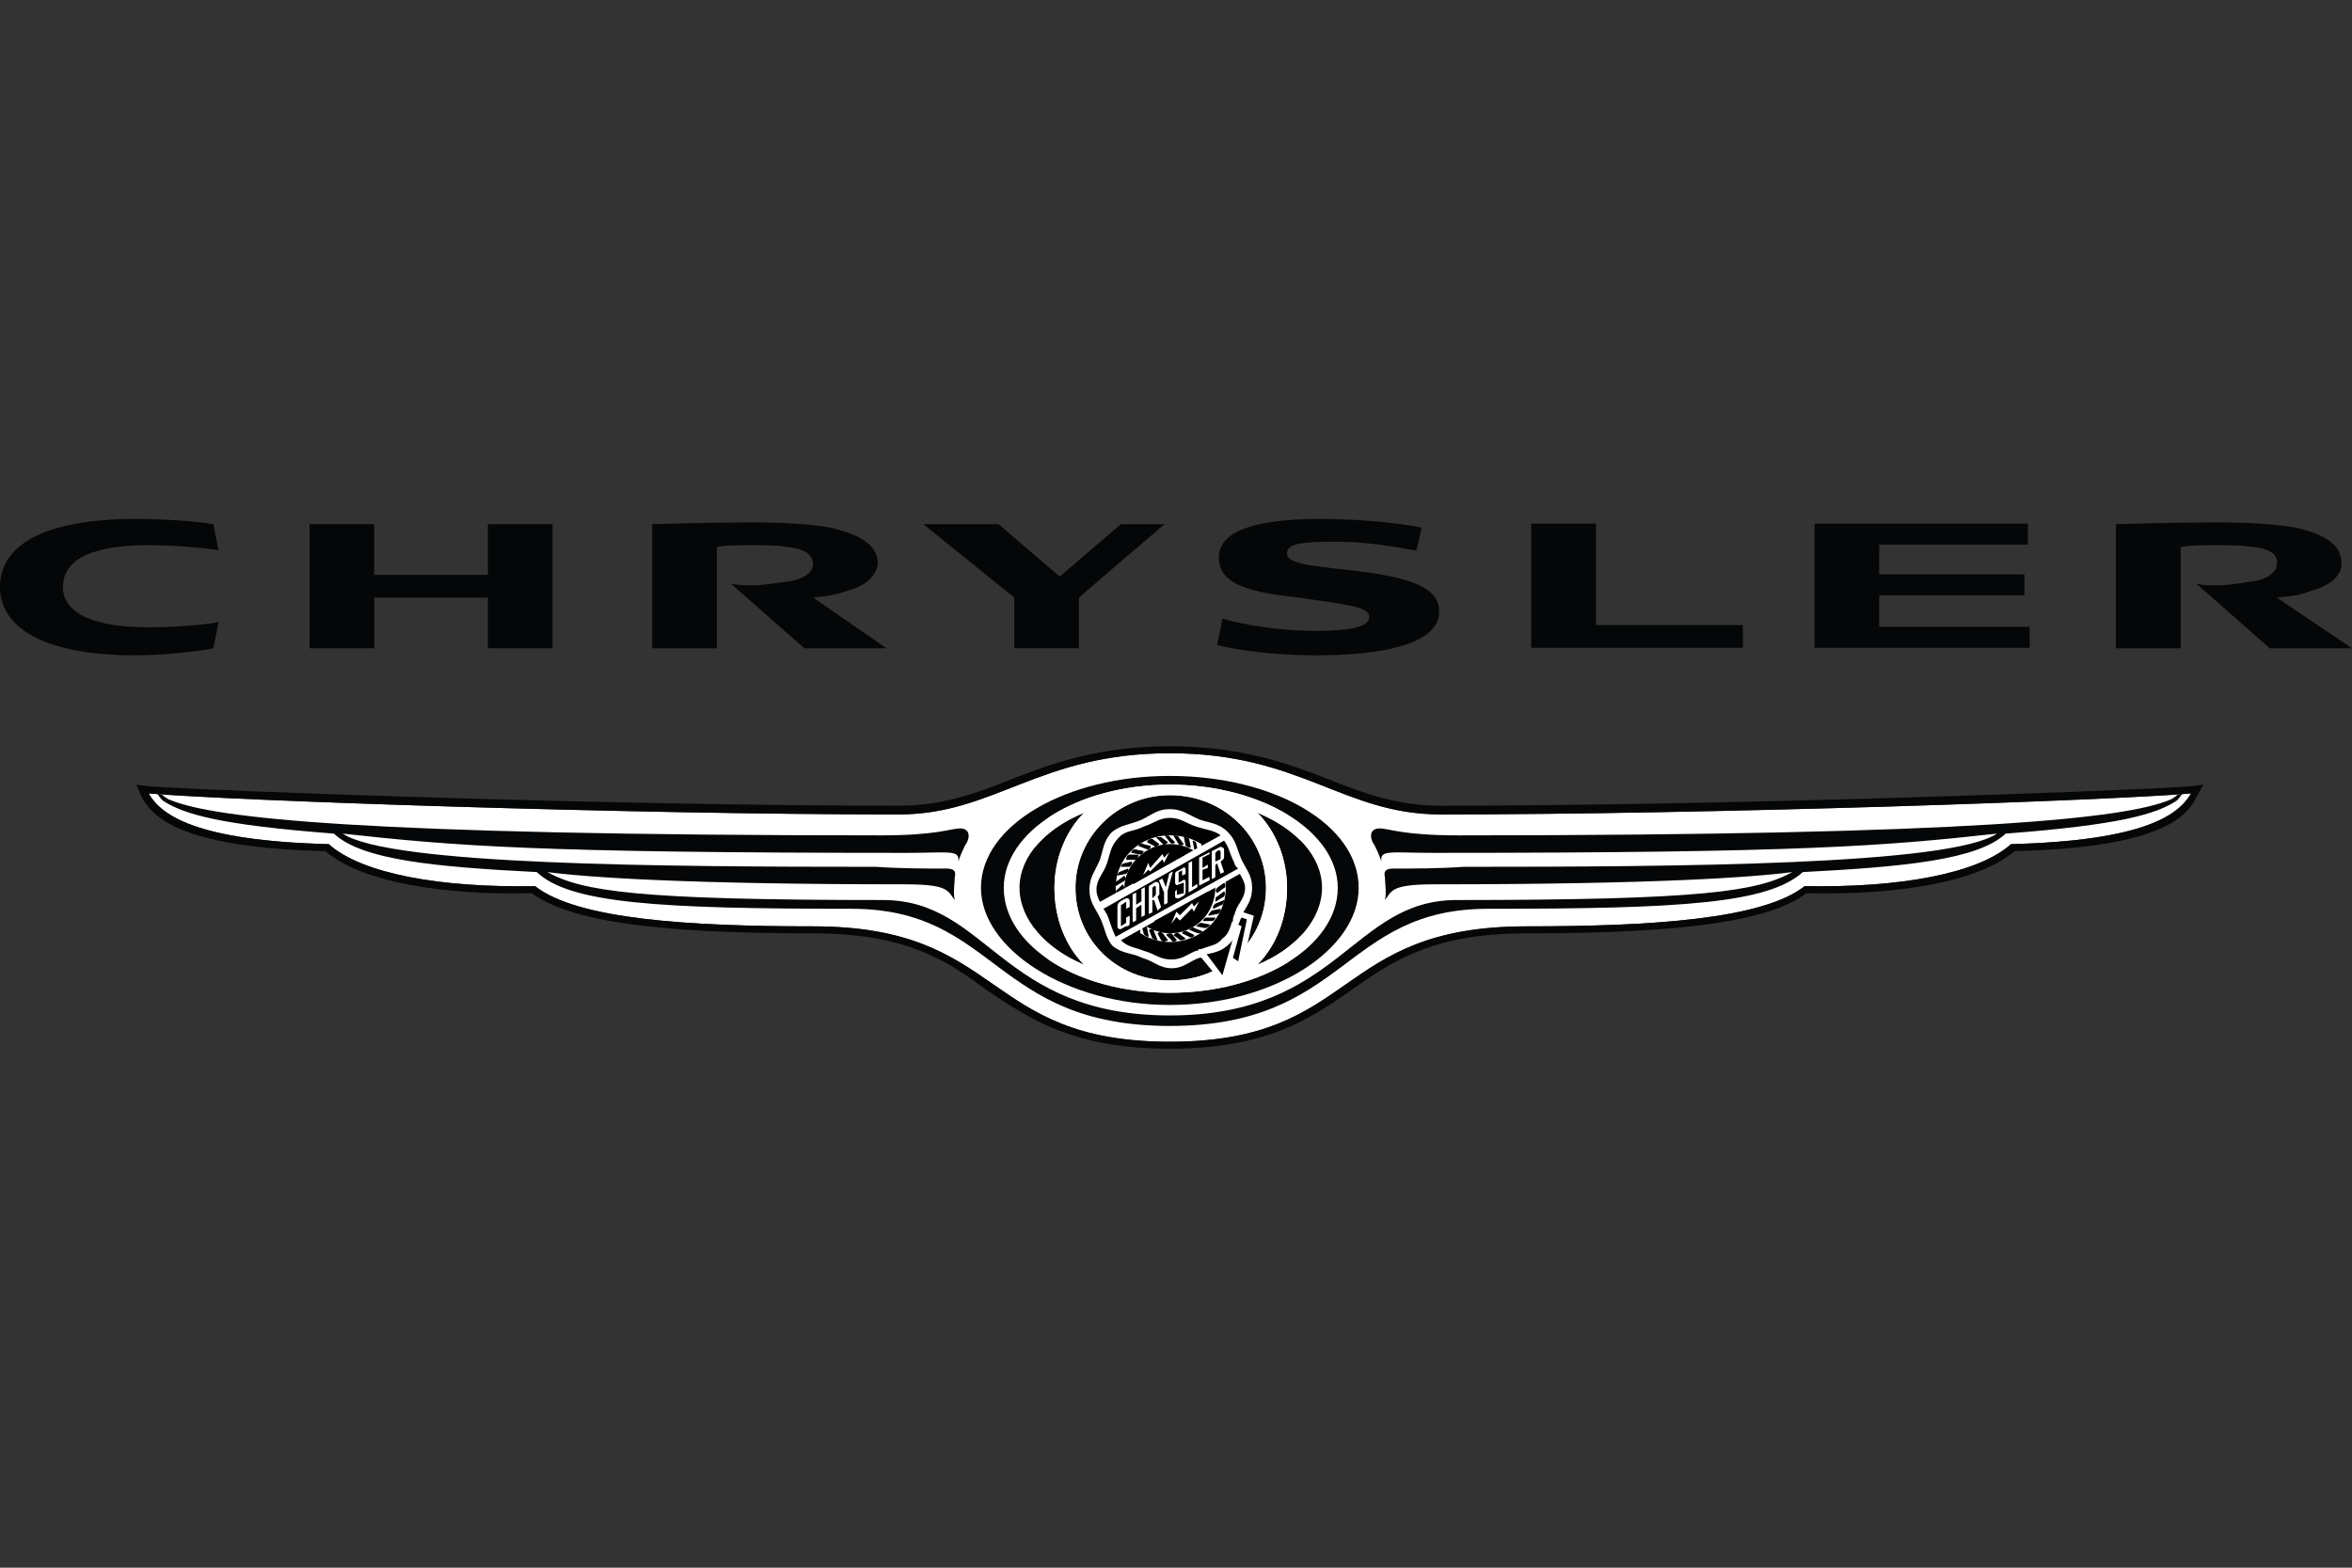 <?xml version="1.0" encoding="UTF-8" standalone="no"?>
<!-- Created with Inkscape (http://www.inkscape.org/) -->
<svg id="svg2" xmlns:rdf="http://www.w3.org/1999/02/22-rdf-syntax-ns#" xmlns="http://www.w3.org/2000/svg" height="45" width="67.5" version="1.1" xmlns:cc="http://creativecommons.org/ns#" xmlns:dc="http://purl.org/dc/elements/1.1/">
 <rect width="100%" height="100%" fill="#333333" stroke="none"/>
 <g id="g10385">
  <rect id="rect2990" opacity="0" height="45" width="67.5" y="0" x="3.5527e-15"/>
  <g id="g10044" fill-rule="evenodd" transform="matrix(0.75 0 0 0.75 -3.375 2.25)">
   <g id="g9866">
    <path id="path11573" fill="#fff" d="m81.451 29.308c-1.271 1.138-4.282 1.674-7.896 1.607-1.606 1.271-5.888 1.539-10.639 1.539-7.428 0-6.424 4.416-13.651 4.416-7.226 0-6.29-4.416-13.651-4.416-4.751 0-9.033-0.268-10.64-1.539-3.613 0.067-6.625-0.469-7.896-1.607-5.153-0.133-6.424-1.137-6.892-1.94 3.145 0.268 18.268 0.803 28.706 0.803 3.68 0 5.353-2.342 10.372-2.342 5.018 0 6.625 2.342 10.372 2.342 10.439 0 25.562-0.535 28.706-0.803-0.469 0.803-1.74 1.806-6.893 1.94z"/>
    <path id="path11575" fill="#040607" d="m49.263 26.697c-3.948 0-7.226 1.874-7.226 4.282 0 2.342 3.279 4.484 7.226 4.484 4.015 0 7.227-2.141 7.227-4.484 0-2.409-3.212-4.282-7.227-4.282z"/>
    <path id="path11577" fill="#fff" d="m55.69 30.978c0 2.208-2.877 4.015-6.424 4.015-3.546 0-6.357-1.807-6.357-4.015 0-2.141 2.81-3.948 6.357-3.948 3.547 0 6.424 1.807 6.424 3.948zm-6.424-3.547c-2.007 0-3.613 1.607-3.613 3.547 0 2.007 1.606 3.546 3.613 3.546 2.074 0 3.68-1.539 3.68-3.546 0-1.94-1.606-3.547-3.68-3.547zm3.346 0.67c0.736 0.736 1.138 1.806 1.138 2.877 0 1.138-0.402 2.208-1.138 2.945 1.472-0.602 2.475-1.74 2.475-2.945s-1.004-2.275-2.475-2.877zm-7.762 2.877c0-1.071 0.401-2.141 1.137-2.877-1.472 0.602-2.475 1.673-2.475 2.877s1.004 2.342 2.475 2.945c-0.736-0.737-1.137-1.806-1.137-2.945z"/>
    <path id="path11579" fill="#fff" d="m54.314 32.777c-0.134 0.37-0.31 0.723-0.522 1.05-1.161 0.723-2.761 1.171-4.528 1.171-1.854 0-3.507-0.493-4.662-1.281-0.231-0.375-0.415-0.78-0.544-1.208 0.437 0.584 1.11 1.083 1.927 1.418-0.736-0.737-1.137-1.807-1.137-2.945 0-1.071 0.401-2.141 1.137-2.877-0.793 0.324-1.451 0.786-1.888 1.33 0.132-0.407 0.312-0.792 0.534-1.149 1.154-0.765 2.795-1.252 4.633-1.252 1.752 0 3.341 0.442 4.5 1.146 0.205 0.314 0.378 0.651 0.513 1.006-0.426-0.436-0.997-0.808-1.667-1.081 0.736 0.736 1.138 1.806 1.138 2.877 0 1.138-0.402 2.208-1.138 2.945 0.69-0.282 1.276-0.683 1.705-1.15zm-5.05-5.342c-2.007 0-3.613 1.607-3.613 3.547 0 2.007 1.606 3.546 3.613 3.546 2.074 0 3.68-1.539 3.68-3.546 0-1.94-1.606-3.547-3.68-3.547z"/>
    <path id="path11581" fill="#dbb46b" d="m45.934 32.382c-0.182-0.413-0.282-0.865-0.282-1.334v-0.033c0.004 0.489 0.104 0.951 0.282 1.367z"/>
   </g>
   <g id="g9873">
    <path id="path11583" d="m50.336 33.388c0.401-0.201 0.669-0.134 0.937-0.469 0.334-0.268 0.334-0.602 0.469-0.937 0-0.067 0.067-0.133 0.067-0.201l0.535 0.268-0.335 2.008-0.401-0.268-0.201 0.87-1.07-1.271z"/>
    <path id="path11585" d="m46.589 31.516c-0.067-0.134-0.134-0.268-0.134-0.469 0-0.401 0.268-0.602 0.402-1.004s0.134-0.669 0.469-1.004c0.267-0.268 0.535-0.201 0.937-0.402 0.401-0.133 0.602-0.334 1.004-0.334s0.602 0.201 1.004 0.334c0.402 0.134 0.669 0.134 0.937 0.334l-4.617 2.544z"/>
    <path id="path11587" d="m49.331 33.724c-0.469 0-0.602-0.201-1.071-0.334-0.335-0.134-0.602-0.134-0.87-0.402l4.55-2.542c0.067 0.134 0.201 0.334 0.201 0.535 0 0.334-0.201 0.535-0.334 0.802 0 0.068-0.067 0.134-0.067 0.201-0.067 0.134-0.067 0.201-0.067 0.268-0.067 0.067-0.067 0.134-0.067 0.134-0.067 0.2-0.134 0.401-0.334 0.534-0.201 0.268-0.469 0.268-0.803 0.402-0.067 0-0.133 0-0.133 0.067h-0.069c-0.334 0.133-0.534 0.334-0.936 0.334z"/>
   </g>
   <path id="path11589" fill="#fff" d="m51.005 30.978c0 0.937-0.736 1.74-1.74 1.74-0.937 0-1.74-0.803-1.74-1.74 0-0.87 0.803-1.674 1.74-1.674 1.004 0 1.74 0.804 1.74 1.674zm-1.74-2.008c-1.137 0-2.074 0.87-2.074 2.008 0 1.138 0.937 2.075 2.074 2.075 1.204 0 2.141-0.937 2.141-2.075s-0.937-2.008-2.141-2.008z"/>
   <g id="g9879">
    <path id="path11591" d="m49.066 28.972c0.067 0 0.201 0 0.201 0.068l0.201 0.2c-0.067 0.067-0.134 0.067-0.201 0l-0.201-0.268z"/>
    <path id="path11593" d="m48.729 29.039h0.201l0.267 0.2c-0.067 0.067-0.201 0.134-0.201 0.067l-0.267-0.267z"/>
    <path id="path11595" d="m48.397 29.241c0-0.133 0.134-0.133 0.201-0.133l0.268 0.2c-0.067 0.068-0.134 0.134-0.201 0.068l-0.268-0.135z"/>
    <path id="path11597" d="m48.061 29.376c0-0.068 0.134-0.134 0.201-0.068l0.268 0.068c0 0.133-0.067 0.133-0.134 0.133l-0.335-0.133z"/>
    <path id="path11599" d="m47.791 29.64c0-0.134 0.134-0.134 0.134-0.134l0.335 0.067c0 0.068-0.067 0.134-0.134 0.134l-0.335-0.067z"/>
    <path id="path11601" d="m47.594 29.91c0-0.133 0.067-0.2 0.134-0.2h0.335c0 0.133-0.067 0.2-0.134 0.2h-0.335z"/>
    <path id="path11603" d="m47.392 30.174c0-0.067 0.067-0.133 0.134-0.133l0.268-0.067c0.067 0.067 0 0.133-0.067 0.2h-0.335z"/>
    <path id="path11605" d="m47.257 30.511c0-0.067 0.067-0.133 0.067-0.133l0.334-0.134c0.067 0.068 0 0.134-0.067 0.201l-0.334 0.066z"/>
    <path id="path11607" d="m47.19 30.915c0-0.134 0-0.201 0.067-0.201l0.267-0.201c0.067 0.068 0.067 0.134 0 0.201l-0.334 0.201z"/>
    <path id="path11609" d="m47.257 31.247c-0.067-0.067-0.067-0.201 0-0.201l0.201-0.2c0.067 0.067 0.067 0.133 0.067 0.2l-0.268 0.201z"/>
   </g>
   <g id="g9891" fill="#a38a5a">
    <path id="path11611" d="m47.325 31.584c-0.067-0.067-0.067-0.134-0.067-0.201l0.201-0.268c0.067 0.068 0.134 0.134 0.067 0.201l-0.201 0.268z"/>
    <path id="path11613" d="m47.459 31.916c-0.067-0.067-0.134-0.134-0.067-0.201l0.134-0.268c0.067 0 0.134 0.134 0.067 0.134l-0.134 0.335z"/>
    <path id="path11615" d="m47.661 32.185c-0.134 0-0.134-0.134-0.134-0.134l0.134-0.335c0.067 0 0.134 0.134 0.067 0.201l-0.067 0.268z"/>
    <path id="path11617" d="m47.859 32.454c-0.067 0-0.134-0.067-0.134-0.134l0.067-0.334c0.067 0 0.134 0.067 0.134 0.134l-0.067 0.334z"/>
   </g>
   <g id="g9897">
    <path id="path11619" d="m48.128 32.719c-0.067 0-0.134-0.134-0.134-0.201v-0.268c0.067 0 0.134 0 0.134 0.067v0.402z"/>
    <path id="path11621" d="m48.46 32.854c-0.067 0-0.201-0.067-0.201-0.133l-0.066-0.268c0.134-0.067 0.201 0 0.201 0.067l0.067 0.334z"/>
    <path id="path11623" d="m48.797 32.988c-0.067 0-0.201-0.067-0.201-0.067l-0.134-0.334c0.134-0.067 0.201 0 0.201 0.067l0.134 0.334z"/>
    <path id="path11625" d="m49.196 32.988c-0.134 0.068-0.201 0.068-0.267 0l-0.134-0.267c0.067-0.068 0.134-0.068 0.201 0l0.201 0.267z"/>
    <path id="path11627" d="m49.533 32.988c-0.067 0.068-0.201 0.068-0.201 0l-0.201-0.2c0-0.067 0.134-0.067 0.201-0.067l0.201 0.267z"/>
    <path id="path11629" d="m49.869 32.921c-0.067 0.067-0.134 0.067-0.201 0.067l-0.267-0.2c0.067-0.067 0.134-0.134 0.201-0.067l0.267 0.2z"/>
    <path id="path11631" d="m50.201 32.786c0 0.067-0.134 0.133-0.201 0.067l-0.267-0.133c0-0.068 0.134-0.134 0.201-0.068l0.268 0.134z"/>
    <path id="path11633" d="m50.538 32.652c-0.067 0.068-0.134 0.068-0.201 0.068l-0.335-0.134c0.067-0.067 0.134-0.133 0.201-0.067l0.335 0.133z"/>
    <path id="path11635" d="m50.803 32.387c0 0.067-0.134 0.133-0.201 0.133l-0.334-0.067c0.067-0.067 0.134-0.134 0.201-0.134l0.335 0.068z"/>
    <path id="path11637" d="m51.005 32.118c0 0.067-0.067 0.133-0.134 0.133h-0.334c0-0.067 0.067-0.133 0.134-0.133h0.334z"/>
    <path id="path11639" d="m51.207 31.781c0 0.134-0.067 0.201-0.134 0.201l-0.334 0.067c0-0.067 0.067-0.133 0.134-0.2l0.334-0.068z"/>
    <path id="path11641" d="m51.341 31.449c0 0.134-0.067 0.201-0.134 0.201l-0.268 0.133c-0.067-0.067 0-0.133 0.067-0.2l0.335-0.134z"/>
    <path id="path11643" d="m51.341 31.112c0.067 0.068 0 0.201 0 0.201l-0.334 0.201c0-0.068 0-0.201 0.067-0.201l0.267-0.201z"/>
    <path id="path11645" d="m51.341 30.78c0.067 0.068 0.067 0.201 0 0.201l-0.268 0.201c-0.067-0.068-0.067-0.134 0-0.201l0.268-0.201z"/>
   </g>
   <g id="g9913" fill="#a38a5a">
    <path id="path11647" d="m51.274 30.444c0.067 0.067 0.067 0.134 0.067 0.201l-0.268 0.268c-0.067-0.067-0.067-0.134 0-0.201l0.201-0.268z"/>
    <path id="path11649" d="m51.139 30.112c0.067 0.067 0.134 0.133 0.067 0.201l-0.134 0.268c-0.067 0-0.134-0.134-0.134-0.201l0.201-0.268z"/>
    <path id="path11651" d="m50.937 29.775c0.134 0.067 0.134 0.133 0.134 0.201l-0.134 0.334c-0.067-0.067-0.133-0.134-0.133-0.201l0.133-0.334z"/>
    <path id="path11653" d="m50.735 29.573c0.067 0 0.134 0.068 0.134 0.134l-0.067 0.334c-0.067 0-0.134-0.067-0.134-0.134l0.067-0.334z"/>
   </g>
   <g id="g9919">
    <path id="path11655" d="m50.471 29.308c0.067 0 0.134 0.134 0.134 0.134v0.334c-0.067 0-0.134-0.067-0.134-0.133v-0.335z"/>
    <path id="path11657" d="m50.134 29.174c0.067 0 0.134 0.067 0.134 0.067l0.067 0.334c-0.067 0-0.134 0-0.134-0.067l-0.067-0.334z"/>
    <path id="path11659" d="m49.802 29.039c0.067 0 0.134 0 0.201 0.067l0.067 0.334c-0.067 0-0.134 0-0.201-0.067l-0.067-0.334z"/>
    <path id="path11661" d="m49.398 28.972c0.067 0 0.201 0 0.201 0.068l0.201 0.267c-0.067 0.068-0.201 0.068-0.201 0l-0.201-0.335z"/>
   </g>
   <path id="path11663" fill="#fff" d="m52.078 31.916c0.201-0.334 0.334-0.535 0.334-0.937 0-0.469-0.201-0.669-0.402-1.071-0.201-0.468-0.201-0.736-0.535-1.07-0.334-0.335-0.669-0.334-1.071-0.469-0.469-0.2-0.669-0.401-1.138-0.401-0.469 0-0.669 0.201-1.071 0.401-0.469 0.201-0.803 0.201-1.138 0.469-0.334 0.334-0.334 0.669-0.469 1.07-0.201 0.469-0.401 0.67-0.401 1.138 0 0.469 0.201 0.669 0.401 1.071 0.201 0.401 0.201 0.736 0.469 1.07 0.401 0.334 0.736 0.268 1.138 0.469 0.469 0.133 0.669 0.401 1.138 0.401 0.469 0 0.669-0.268 1.071-0.401h0.067l0.937 1.137 0.201-0.869 0.401 0.2 0.469-2.075-0.401-0.133zm-5.487-0.401c-0.067-0.134-0.134-0.268-0.134-0.469 0-0.401 0.268-0.602 0.402-1.004s0.134-0.669 0.469-1.004c0.267-0.268 0.535-0.201 0.937-0.402 0.401-0.133 0.602-0.334 1.004-0.334s0.602 0.201 1.004 0.334c0.402 0.134 0.669 0.134 0.937 0.334l-4.617 2.544zm2.744 2.208c-0.469 0-0.602-0.201-1.071-0.334-0.335-0.134-0.602-0.134-0.87-0.402l4.55-2.542c0.067 0.134 0.201 0.334 0.201 0.535 0 0.334-0.201 0.535-0.334 0.802 0 0.068-0.067 0.134-0.067 0.201-0.067 0.134-0.067 0.201-0.067 0.268-0.067 0.067-0.067 0.134-0.067 0.134-0.067 0.2-0.134 0.401-0.334 0.534-0.201 0.268-0.469 0.268-0.803 0.402-0.067 0-0.133 0-0.133 0.067h-0.069c-0.334 0.133-0.534 0.334-0.936 0.334zm1.941 0.602-0.602-0.803c0.334-0.067 0.602-0.133 0.87-0.401 0.067-0.067 0.133-0.134 0.133-0.201l-0.401 1.406zm0.602-0.535-0.201-0.133 0.334-1.205-0.133-0.067c0.067-0.068 0.067-0.201 0.133-0.268l0.201 0.067-0.334 1.606z"/>
   <g id="g9926">
    <path id="path11665" d="m49.263 29.573c-0.736 0-1.338 0.602-1.405 1.272l2.008-1.137c-0.134-0.067-0.335-0.135-0.602-0.135z"/>
    <path id="path11667" d="m48.662 32.252c0.201 0.134 0.401 0.201 0.602 0.201 0.803 0 1.405-0.602 1.472-1.339l-2.074 1.138z"/>
    <path id="path11669" d="m47.19 32.854c-0.134-0.268-0.201-0.535-0.334-0.87-0.067-0.067-0.067-0.133-0.134-0.201l4.617-2.609c0.201 0.268 0.201 0.469 0.402 0.87 0 0.067 0.067 0.133 0.134 0.2l-4.685 2.61z"/>
   </g>
   <g id="g9931" fill="#fff">
    <polygon id="polygon11671" points="304.47 402.29 304.89 401.87 304.47 402.71 304.34 402.43 303.36 403.4 303.22 403.26 302.8 403.68 302.8 403.68 303.22 402.71 303.36 403.12 304.34 402.01" transform="matrix(.481 0 0 .481 -97.407 -163.68)"/>
    <polygon id="polygon11673" points="306.84 406.18 307.26 405.77 306.84 406.6 306.7 406.32 305.73 407.3 305.45 407.02 305.03 407.58 305.03 407.58 305.45 406.6 305.73 406.88 306.7 405.91" transform="matrix(.481 0 0 .481 -97.407 -163.68)"/>
    <polygon id="polygon11675" points="302.67 407.02 302.67 406.04 302.25 406.32 302.25 407.3 301.97 407.44 301.97 405.21 301.97 405.21 302.25 405.07 302.25 406.04 302.67 405.77 302.67 404.79 302.94 404.65 302.94 406.88" transform="matrix(.481 0 0 .481 -97.407 -163.68)"/>
    <path id="path11677" d="m48.595 31.382v-0.401l0.067-0.067c0.067 0 0.067 0 0.067 0.067v0.201c0 0.067 0 0.067-0.067 0.133l-0.067 0.067zm0.201-0.066c0.067-0.067 0.067-0.067 0.067-0.133v-0.269c0-0.134-0.067-0.201-0.201-0.134l-0.201 0.134v1.07l0.134-0.067v-0.468h0.067l0.134 0.402 0.134-0.134-0.134-0.401z"/>
    <polygon id="polygon11679" points="304.47 405.07 304.47 405.07 304.06 404.1 304.34 403.96 304.61 404.65 304.89 403.54 305.17 403.4 304.75 404.93 304.75 405.91 304.47 406.04" transform="matrix(.481 0 0 .481 -97.407 -163.68)"/>
    <path id="path11681" d="m49.6 30.848c-0.067 0.067-0.134 0-0.134-0.068v-0.268c0-0.133 0-0.133 0.134-0.2l0.134-0.068c0.067-0.067 0.134-0.067 0.134 0.068v0.133l-0.134 0.067v-0.2l-0.134 0.067v0.401l0.134-0.067c0.067-0.067 0.134-0.067 0.134 0.067v0.268c0 0.134 0 0.201-0.134 0.268l-0.134 0.067c-0.067 0-0.134 0-0.134-0.067v-0.201l0.067-0.067v0.201l0.268-0.067v-0.402l-0.201 0.068z"/>
    <polygon id="polygon11683" points="307.12 404.65 306.42 405.07 306.42 402.71 306.7 402.57 306.7 404.65 307.12 404.38" transform="matrix(.481 0 0 .481 -97.407 -163.68)"/>
    <polygon id="polygon11685" points="307.53 403.26 307.53 404.1 308.09 403.82 308.09 404.1 307.26 404.52 307.26 402.29 307.26 402.29 308.09 401.87 308.09 402.01 307.53 402.29 307.53 403.12 307.95 402.85 307.95 403.12" transform="matrix(.481 0 0 .481 -97.407 -163.68)"/>
    <path id="path11687" d="m51.005 29.977v-0.334l0.067-0.068c0.067-0.067 0.134 0 0.134 0v0.268c0 0.067-0.067 0.067-0.067 0.067l-0.134 0.067zm0.201 0c0.067-0.068 0.134-0.068 0.134-0.201v-0.268c0-0.067-0.134-0.133-0.201-0.067l-0.268 0.133v1.071l0.134-0.067v-0.469l0.067-0.067 0.134 0.401 0.134-0.067-0.133-0.4z"/>
    <path id="path11689" d="m47.594 31.781v-0.267l-0.201 0.133v0.803l0.201-0.134v-0.2l0.134-0.068v0.201c0 0.134 0 0.201-0.134 0.201l-0.134 0.067c-0.067 0.067-0.201 0.067-0.201-0.067v-0.737c0-0.133 0.067-0.2 0.201-0.268l0.134-0.066c0.067 0 0.134 0 0.134 0.134v0.2l-0.134 0.068z"/>
   </g>
   <g id="g9943" fill="#040607">
    <path id="path11691" d="m88.277 27.1c-3.078 0.201-18.067 0.737-28.64 0.737-1.673 0-2.944-0.469-4.282-1.004-1.539-0.602-3.346-1.271-6.089-1.271s-4.55 0.669-6.089 1.271c-1.338 0.535-2.61 1.004-4.282 1.004-10.573 0-25.562-0.535-28.64-0.737l-0.535-0.067 0.201 0.469c0.469 0.869 1.673 1.94 7.026 2.074 1.74 1.472 5.688 1.674 7.896 1.607 1.472 1.07 4.684 1.539 10.773 1.539 3.613 0 5.152 1.07 6.692 2.208 1.606 1.07 3.279 2.208 6.959 2.208s5.353-1.138 6.892-2.208c1.606-1.138 3.145-2.208 6.759-2.208 6.022 0 9.301-0.469 10.706-1.539 2.275 0.067 6.223-0.134 7.963-1.607 5.353-0.133 6.558-1.205 6.96-2.074l0.266-0.469-0.536 0.067zm-6.825 2.208c-1.271 1.138-4.282 1.674-7.896 1.607-1.606 1.271-5.888 1.539-10.639 1.539-7.428 0-6.424 4.416-13.651 4.416-7.226 0-6.29-4.416-13.651-4.416-4.751 0-9.033-0.268-10.64-1.539-3.613 0.067-6.625-0.469-7.896-1.607-5.153-0.133-6.424-1.137-6.892-1.94 3.145 0.268 18.268 0.803 28.706 0.803 3.68 0 5.353-2.342 10.372-2.342 5.018 0 6.625 2.342 10.372 2.342 10.439 0 25.562-0.535 28.706-0.803-0.469 0.803-1.74 1.806-6.893 1.94z"/>
    <path id="path11693" d="m87.806 27.432 0.201-0.067s-0.067 0.134-0.201 0.268h-0.334c0.2-0.066 0.334-0.201 0.334-0.201z"/>
    <path id="path11695" d="m87.474 27.634c-1.673 0.669-7.294 1.338-27.168 1.338-2.142 0-2.677-0.267-3.011-0.267-0.335 0-0.402 0.267-0.268 0.534 0.134 0.201 0.268 0.535 0.334 0.737-0.067-0.469 0.335-0.334 2.007-0.334 14.186 0 17.264-0.268 21.547-0.737-1.807 1.205-12.178 1.271-20.409 1.271-0.937 0.067-1.941 0.067-2.677 0.067-0.267 0-0.401 0.068-0.334 0.335 0 0.2 0.067 0.602 0 0.869 0.268-0.334 0.201-0.601 1.874-0.601 8.431 0 12.179-0.268 13.718-0.469-1.338 0.736-3.413 1.07-12.848 1.07-4.015 0-4.483 4.417-10.974 4.417s-6.959-4.417-10.974-4.417c-9.435 0-11.509-0.334-12.848-1.07 1.539 0.201 5.286 0.469 13.717 0.469 1.673 0 1.606 0.267 1.874 0.601-0.067-0.267 0-0.669 0-0.869 0.067-0.268-0.067-0.335-0.335-0.335-0.736 0-1.74 0-2.676-0.067-8.23 0-18.602-0.067-20.409-1.271 4.282 0.469 7.361 0.737 21.547 0.737 1.673 0 2.074-0.134 2.007 0.334 0.067-0.201 0.201-0.535 0.334-0.737 0.134-0.268 0.067-0.534-0.267-0.534-0.335 0-0.87 0.267-3.011 0.267-19.941 0-25.494-0.669-27.168-1.338h-0.335c0.803 0.535 2.208 0.937 6.557 1.271 1.071 1.004 3.814 1.271 7.762 1.472 1.271 1.205 4.684 1.405 12.045 1.405 5.554 0 5.42 4.484 12.179 4.484 6.758 0 6.625-4.484 12.179-4.484 7.361 0 10.707-0.2 12.044-1.405 3.881-0.201 6.692-0.469 7.762-1.472 4.349-0.334 5.755-0.736 6.558-1.271h-0.335z"/>
    <path id="path11697" d="m10.72 27.432-0.201-0.067s0.067 0.134 0.201 0.268h0.334c-0.2-0.066-0.334-0.201-0.334-0.201z"/>
    <polygon id="polygon11699" points="338.83 375.72 333.68 375.72 333.68 385.6 350.52 385.6 350.52 383.79 338.83 383.79" transform="matrix(.481 0 0 .481 -97.407 -163.68)"/>
    <path id="path11701" d="m16.344 17.061v4.751h2.476v-1.941h4.35v1.941h2.475v-4.751h-2.476v1.941h-4.35v-1.941h-2.475z"/>
    <path id="path11703" d="m47.392 17.061-2.342 2.007-2.342-2.007h-2.877l3.479 2.81v1.941h2.475v-1.941c0.066-0.067 3.277-2.81 3.277-2.81h-1.672z"/>
    <polygon id="polygon11705" points="361.36 379.76 361.36 377.39 373.19 377.39 373.19 375.72 356.22 375.72 356.22 385.6 356.22 385.6 373.33 385.6 373.33 383.93 361.36 383.93 361.36 381.42 372.91 381.42 372.91 379.76" transform="matrix(.481 0 0 .481 -97.407 -163.68)"/>
    <path id="path11707" d="m51.139 18.336c0 1.071 1.271 1.338 3.078 1.539 1.807 0.268 2.676 0.334 2.676 0.736 0 0.334-0.535 0.535-2.074 0.535-1.807 0-3.346-0.401-3.546-0.469 0 0.067-0.201 1.004-0.201 1.004 0.201 0.067 1.673 0.401 3.814 0.401 2.409 0 4.684-0.401 4.684-1.673 0-0.87-0.937-1.338-3.614-1.606-1.071-0.134-2.208-0.201-2.208-0.602 0-0.334 0.268-0.469 1.874-0.469 1.539 0 2.877 0.334 3.078 0.334l0.2-0.87c-0.267-0.067-1.806-0.334-3.88-0.334-1.672 0.001-3.881 0.202-3.881 1.473z"/>
    <path id="path11709" d="m4.5 19.471c0 1.539 1.673 2.61 5.152 2.61 1.338 0 2.744-0.201 3.011-0.268l0.201-1.004c-0.267 0.067-1.472 0.201-2.676 0.201-1.941 0-3.279-0.469-3.279-1.539 0-1.138 1.271-1.606 3.279-1.606 1.137 0 2.409 0.134 2.676 0.201l-0.201-1.004c-0.334-0.067-1.606-0.201-2.945-0.201-3.545 0-5.219 1.004-5.219 2.609z"/>
    <path id="path11711" d="m29.458 21.814h2.475v-3.881c0.334-0.067 0.736-0.067 1.271-0.067 0.602 0 1.071 0 1.405 0.067 0.736 0.067 1.004 0.335 1.004 0.669 0 0.268-0.334 0.602-1.071 0.669-0.535 0.067-0.87 0.134-1.271 0.134-0.268 0-0.469 0-0.803-0.067l2.81 2.475h3.145l-2.809-1.941c0.535-0.067 0.736-0.067 1.338-0.268 0.736-0.201 1.071-0.602 1.138-1.004 0-0.602-0.402-1.071-1.807-1.405-0.736-0.134-1.74-0.201-3.011-0.201-1.807 0-3.613 0.067-3.814 0.067v4.751h0z"/>
    <path id="path11713" d="m85.468 21.814h2.475v-3.881c0.401-0.067 0.736-0.067 1.338-0.067 0.602 0 1.004 0 1.406 0.067 0.736 0.067 1.004 0.335 0.937 0.669 0 0.268-0.335 0.602-1.071 0.669-0.469 0.067-0.803 0.134-1.272 0.134-0.267 0-0.469 0-0.736-0.067l2.81 2.475h3.145l-2.877-1.941c0.602-0.067 0.803-0.067 1.338-0.268 0.736-0.201 1.137-0.602 1.137-1.004 0-0.602-0.334-1.071-1.74-1.405-0.803-0.134-1.74-0.201-3.078-0.201-1.74 0-3.613 0.067-3.814 0.067v4.751h0z"/>
   </g>
  </g>
 </g>
</svg>
